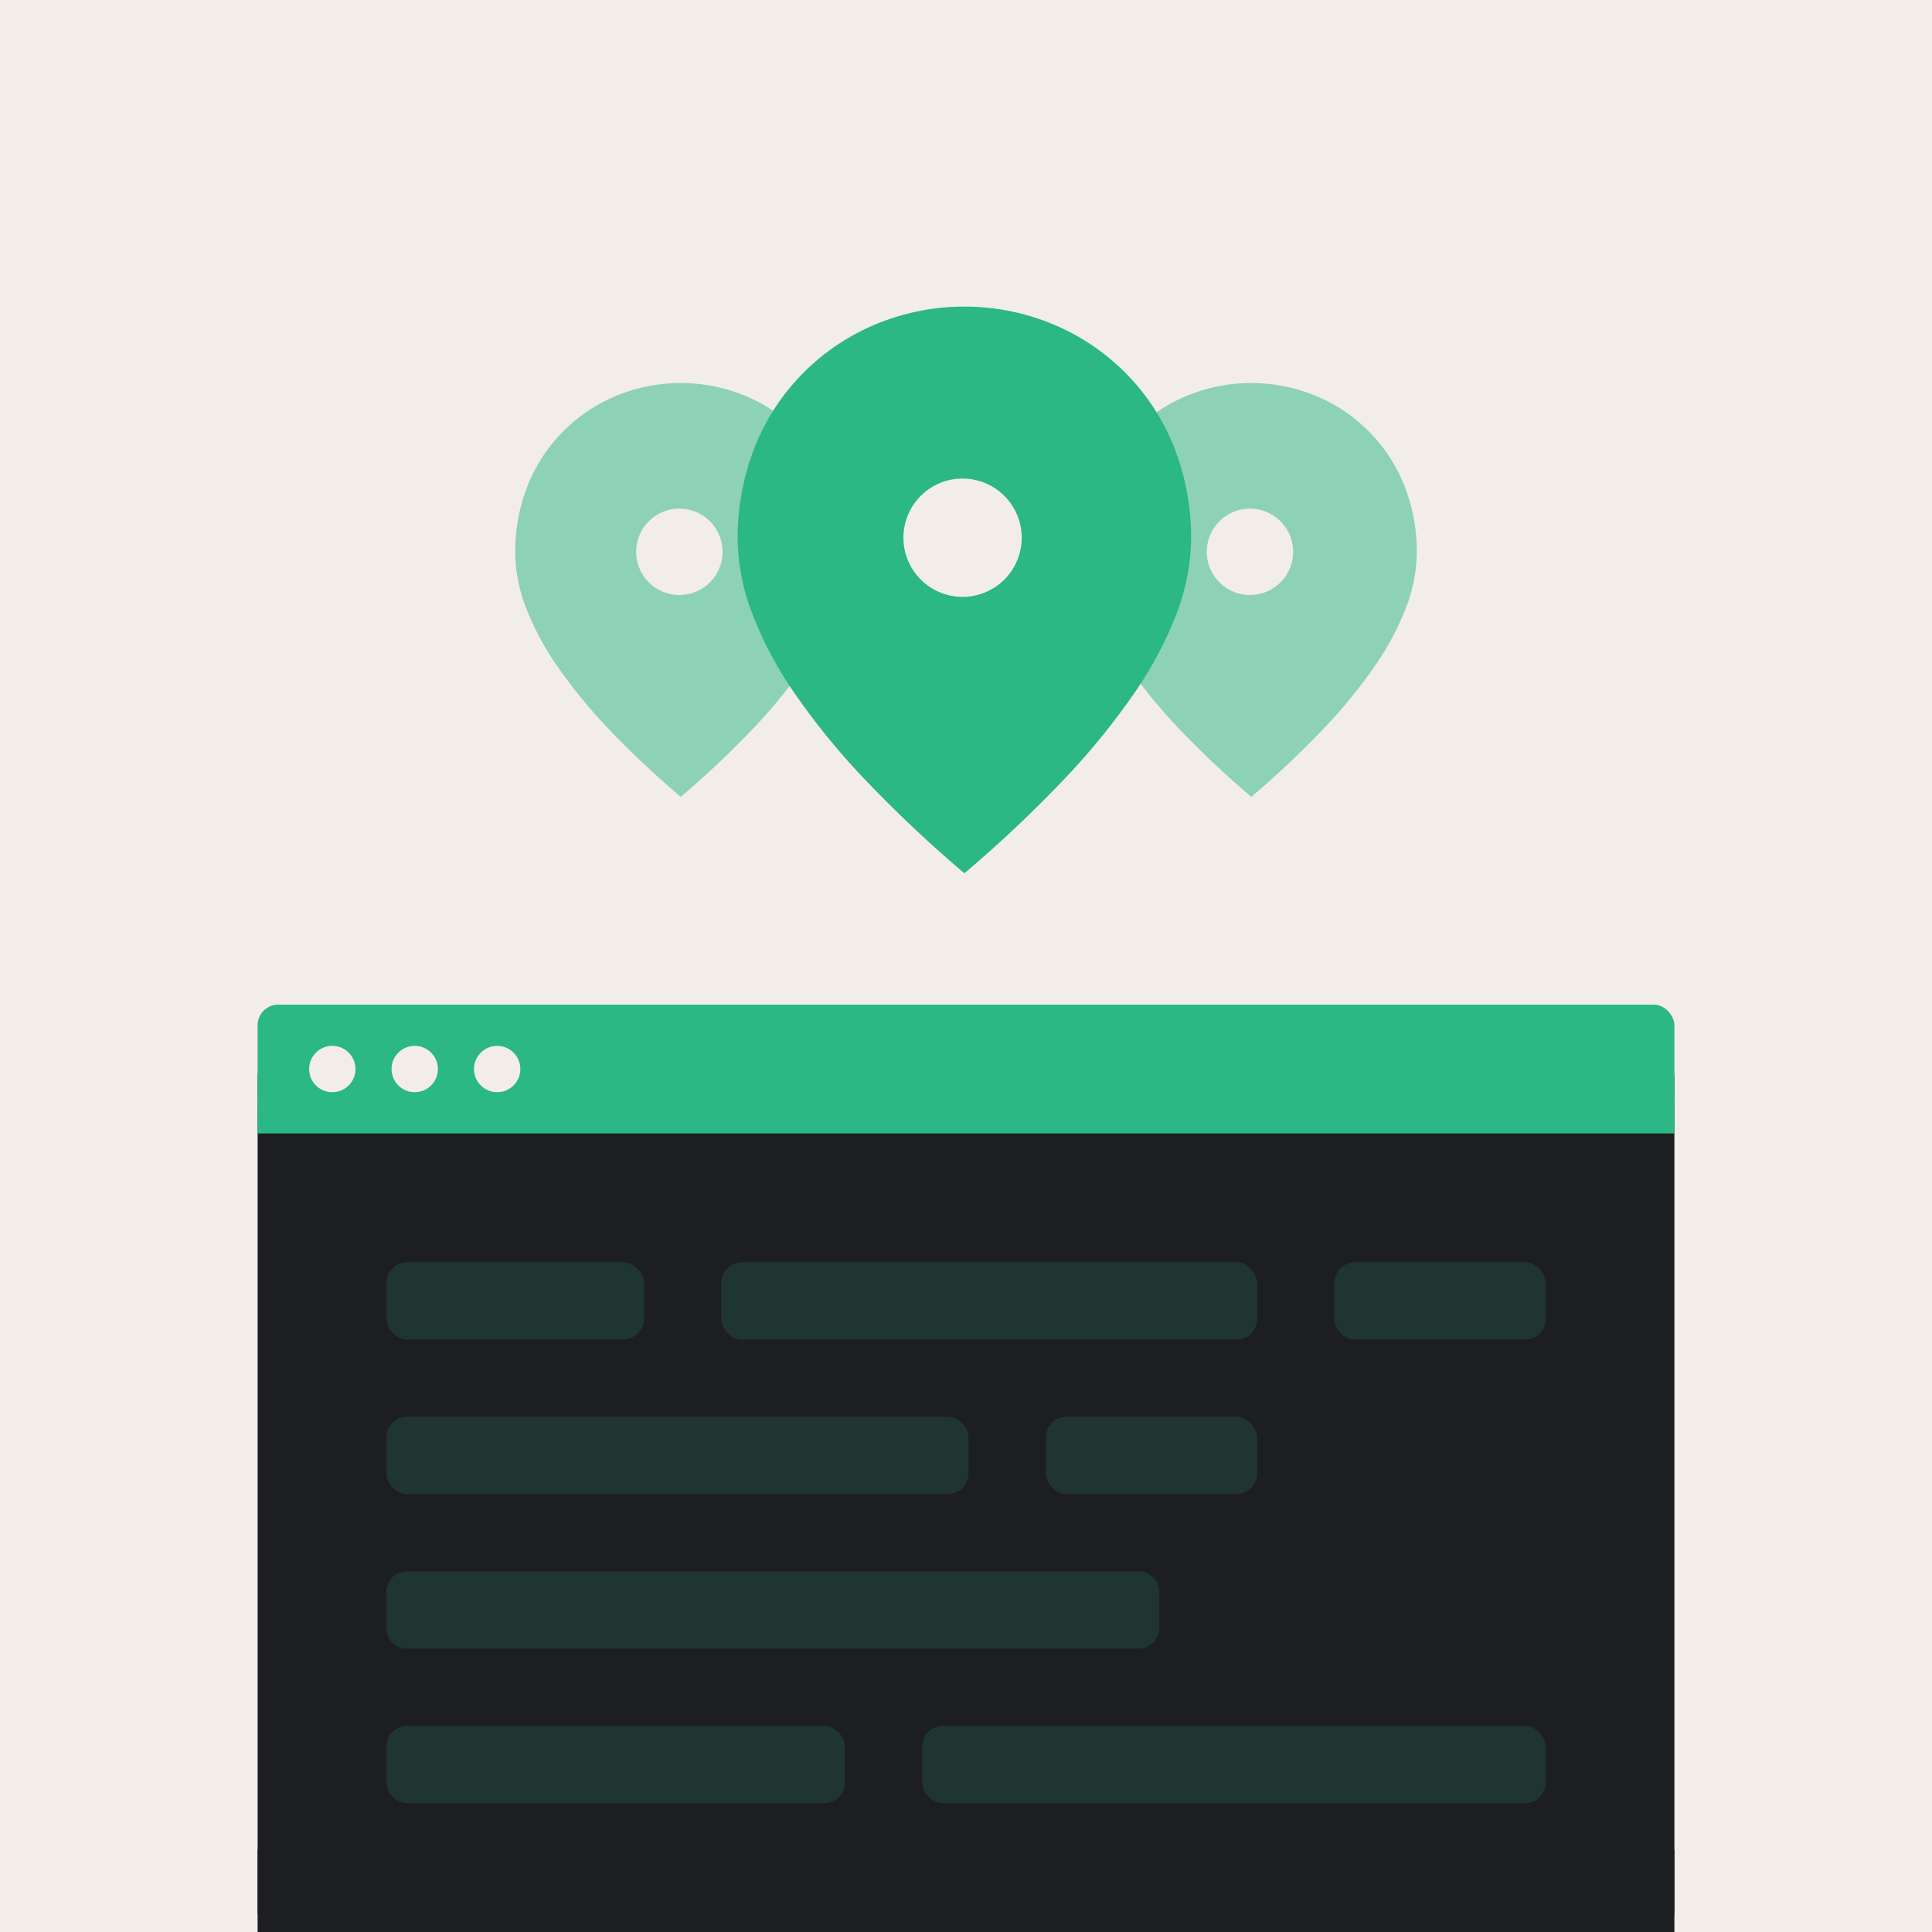 <svg xmlns="http://www.w3.org/2000/svg" xmlns:xlink="http://www.w3.org/1999/xlink" width="375" height="375" viewBox="0 0 375 375"><rect x="0" y="0" width="375" height="375" fill="#808080" stroke="none"/><defs><clipPath id="b"><rect width="375" height="375"/></clipPath></defs><g id="a" clip-path="url(#b)"><rect width="375" height="375" fill="#fff"/><rect width="375" height="375" fill="#f2ede9"/><g transform="translate(-99 -1518)"><rect width="275" height="170" rx="4" transform="translate(149 1723)" fill="#1d1e22"/><rect width="275" height="16" transform="translate(149 1877)" fill="#1d1e22"/></g><g transform="translate(0 105)"><g transform="translate(-99 -1615)"><rect width="275" height="23" rx="4" transform="translate(149 1705)" fill="#2bb786"/><rect width="275" height="7" transform="translate(149 1723)" fill="#2bb786"/></g><g transform="translate(-315 -1615)"><circle cx="4.5" cy="4.5" r="4.5" transform="translate(375 1713)" fill="#f2ede9"/><circle cx="4.5" cy="4.5" r="4.5" transform="translate(391 1713)" fill="#f2ede9"/><circle cx="4.5" cy="4.5" r="4.5" transform="translate(407 1713)" fill="#f2ede9"/></g></g><rect width="50" height="15" rx="4" transform="translate(75 245)" fill="#2bb786" opacity="0.15"/><rect width="113" height="15" rx="4" transform="translate(75 275)" fill="#2bb786" opacity="0.15"/><g transform="translate(100 74.344)"><g transform="translate(0 0)"><path d="M32.125,80.313h0A180.626,180.626,0,0,1,18.076,67.076,100.442,100.442,0,0,1,8.037,54.768,53.547,53.547,0,0,1,2.01,43.387,30.4,30.4,0,0,1,0,32.928,34.81,34.81,0,0,1,2.648,19.346,31.213,31.213,0,0,1,9.738,8.965,31.544,31.544,0,0,1,19.991,2.333a32.728,32.728,0,0,1,24.27,0A31.543,31.543,0,0,1,54.513,8.965,31.207,31.207,0,0,1,61.6,19.346a34.81,34.81,0,0,1,2.648,13.582,30.4,30.4,0,0,1-2.01,10.459,53.555,53.555,0,0,1-6.026,11.381,100.387,100.387,0,0,1-10.04,12.307A180.517,180.517,0,0,1,32.126,80.313Zm0-72.282c-13.736,0-24.094,10.7-24.094,24.9,0,4.741,2,10.227,5.948,16.3,4.051,6.237,10.156,13.1,18.145,20.4,7.989-7.3,14.095-14.162,18.146-20.4,3.947-6.077,5.948-11.562,5.948-16.3C56.219,18.734,45.861,8.031,32.125,8.031Z" transform="translate(0 0)" fill="#8dd1b7"/><path d="M30.052,70.453h0l-4.252-1.7-6.238-3.827L5.67,44.511,0,29.279V18.144L9.922,5.954,23.673,0,38.558,1.7l12.191,8.08L55.994,24.95l-7.23,22.823L30.053,70.453ZM27.738,20.9a8.383,8.383,0,1,0,8.383,8.383A8.393,8.393,0,0,0,27.738,20.9Z" transform="translate(4.129 3.48)" fill="#8dd1b7"/></g></g><g transform="translate(210.749 74.344)"><g transform="translate(0 0)"><path d="M32.125,80.313h0A180.626,180.626,0,0,1,18.076,67.076,100.442,100.442,0,0,1,8.037,54.768,53.547,53.547,0,0,1,2.01,43.387,30.4,30.4,0,0,1,0,32.928,34.81,34.81,0,0,1,2.648,19.346,31.213,31.213,0,0,1,9.738,8.965,31.544,31.544,0,0,1,19.991,2.333a32.728,32.728,0,0,1,24.27,0A31.543,31.543,0,0,1,54.513,8.965,31.207,31.207,0,0,1,61.6,19.346a34.81,34.81,0,0,1,2.648,13.582,30.4,30.4,0,0,1-2.01,10.459,53.555,53.555,0,0,1-6.026,11.381,100.387,100.387,0,0,1-10.04,12.307A180.517,180.517,0,0,1,32.126,80.313Zm0-72.282c-13.736,0-24.094,10.7-24.094,24.9,0,4.741,2,10.227,5.948,16.3,4.051,6.237,10.156,13.1,18.145,20.4,7.989-7.3,14.095-14.162,18.146-20.4,3.947-6.077,5.948-11.562,5.948-16.3C56.219,18.734,45.861,8.031,32.125,8.031Z" transform="translate(0 0)" fill="#8dd1b7"/><path d="M30.052,70.453h0l-4.252-1.7-6.238-3.827L5.67,44.511,0,29.279V18.144L9.922,5.954,23.673,0,38.558,1.7l12.191,8.08L55.994,24.95l-7.23,22.823L30.053,70.453ZM27.738,20.9a8.383,8.383,0,1,0,8.383,8.383A8.393,8.393,0,0,0,27.738,20.9Z" transform="translate(4.129 3.48)" fill="#8dd1b7"/></g></g><g transform="translate(143.188 59.501)"><g transform="translate(0 0)"><path d="M44,110h0A247.392,247.392,0,0,1,24.758,91.869,137.567,137.567,0,0,1,11.007,75.013,73.339,73.339,0,0,1,2.752,59.424,41.635,41.635,0,0,1,0,45.1,47.677,47.677,0,0,1,3.626,26.5a42.75,42.75,0,0,1,9.712-14.219A43.2,43.2,0,0,1,27.38,3.2a44.826,44.826,0,0,1,33.24,0,43.2,43.2,0,0,1,14.042,9.083A42.742,42.742,0,0,1,84.373,26.5,47.677,47.677,0,0,1,88,45.1a41.634,41.634,0,0,1-2.752,14.325,73.35,73.35,0,0,1-8.254,15.588A137.491,137.491,0,0,1,63.241,91.869,247.242,247.242,0,0,1,44,110Zm0-99C25.187,11,11,25.659,11,45.1c0,6.494,2.741,14.007,8.147,22.33C24.7,75.971,33.057,85.372,44,95.368c10.942-10,19.3-19.4,24.853-27.939C74.259,59.106,77,51.593,77,45.1,77,25.659,62.813,11,44,11Z" fill="#2bb786"/><path d="M41.161,96.495h0l-5.823-2.329-8.544-5.241L7.766,60.964,0,40.1V24.851l13.59-16.7L32.423,0,52.81,2.33,69.506,13.4l7.185,20.775-9.9,31.259L41.161,96.494Zm-3.17-67.876A11.482,11.482,0,1,0,49.473,40.1,11.5,11.5,0,0,0,37.991,28.619Z" transform="translate(5.655 4.767)" fill="#2bb786"/></g></g><path d="M4,0H146a4,4,0,0,1,4,4v7a4,4,0,0,1-4,4H4a4,4,0,0,1-4-4V4A4,4,0,0,1,4,0Z" transform="translate(75 305)" fill="#2bb786" opacity="0.15"/><rect width="89" height="15" rx="4" transform="translate(75 335)" fill="#2bb786" opacity="0.15"/><rect width="121" height="15" rx="4" transform="translate(179 335)" fill="#2bb786" opacity="0.15"/><rect width="41" height="15" rx="4" transform="translate(259 245)" fill="#2bb786" opacity="0.15"/><rect width="41" height="15" rx="4" transform="translate(203 275)" fill="#2bb786" opacity="0.15"/><rect width="104" height="15" rx="4" transform="translate(140 245)" fill="#2bb786" opacity="0.15"/></g></svg>